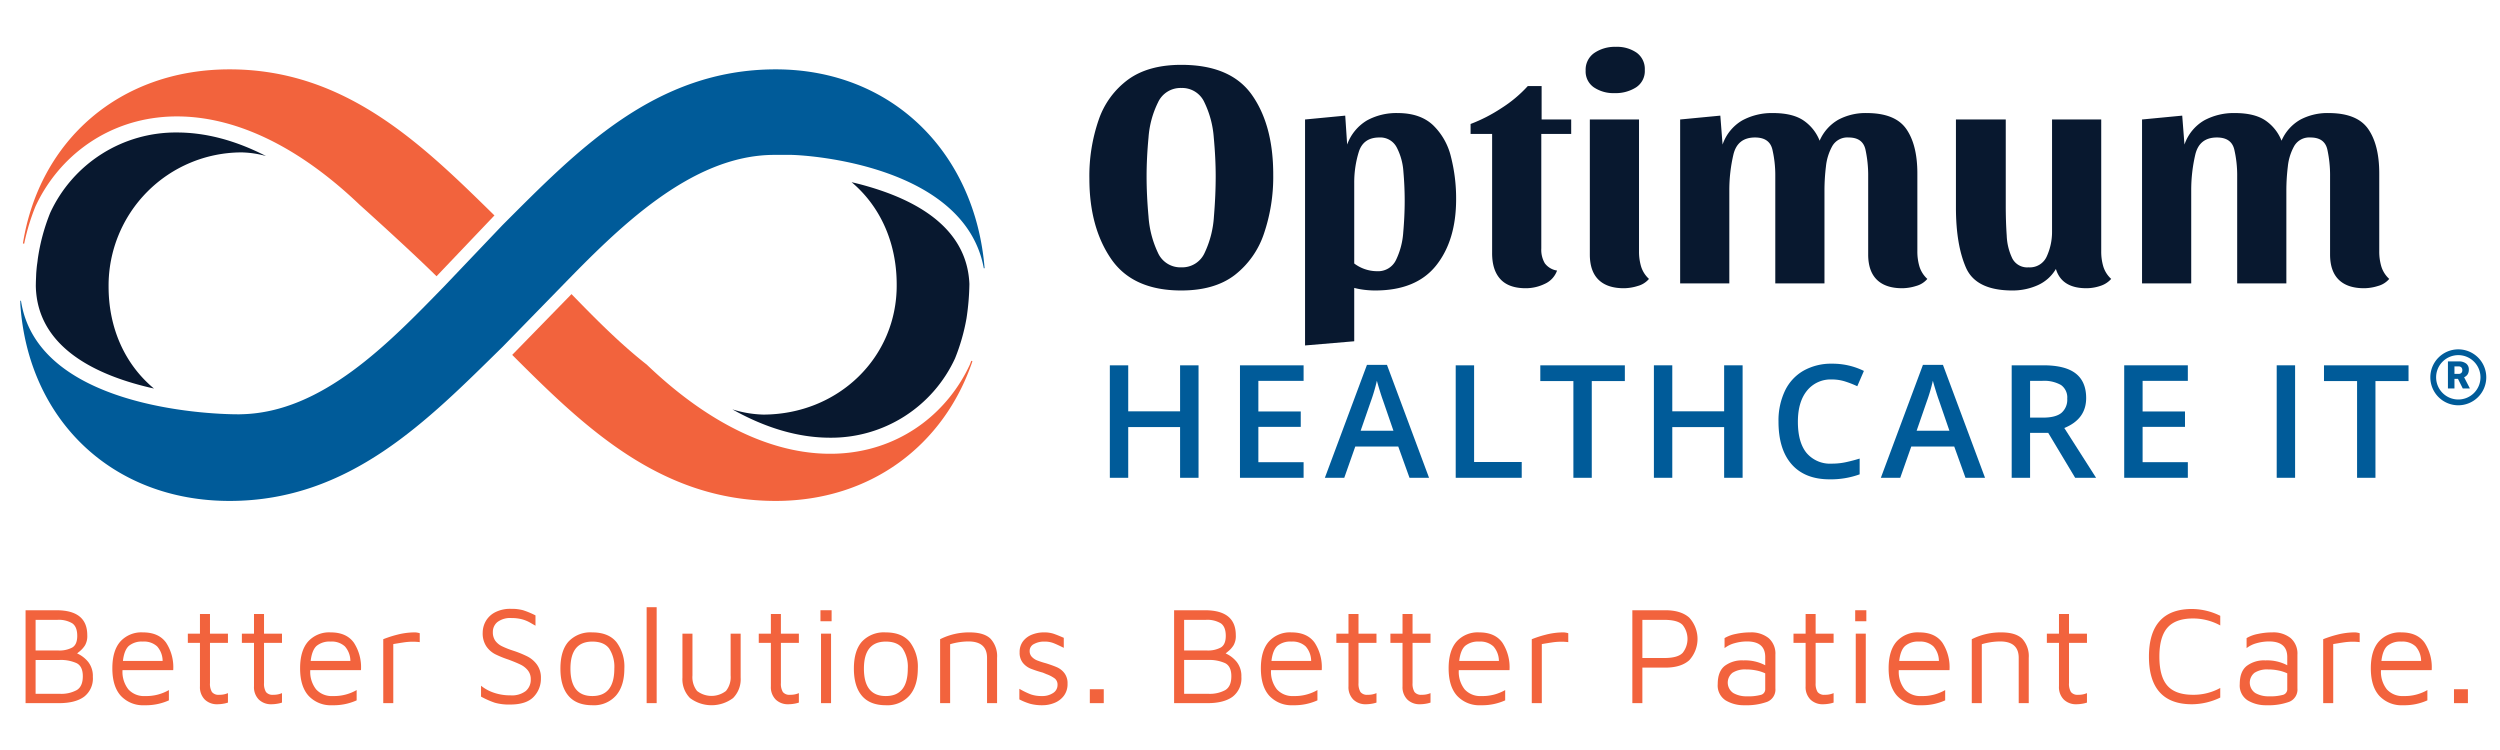 <?xml version="1.0"?>
<svg xmlns="http://www.w3.org/2000/svg" viewBox="0 0 700 210">
  <g id="Layer_3">
    <g>
      <g>
        <g>
          <g>
            <path d="M330.765,18.155q13.859,0,19.8,8.46t5.94,22.23a49.345,49.345,0,0,1-2.61,16.605,24.469,24.469,0,0,1-8.234,11.61q-5.627,4.273-14.896,4.275-13.591,0-19.665-8.865t-6.075-22.455a48.136,48.136,0,0,1,2.61-16.47,23.316,23.316,0,0,1,8.28-11.296Q321.584,18.156,330.765,18.155Zm0,56.7a6.885,6.885,0,0,0,6.57-4.14,27.61,27.61,0,0,0,2.564-10.08q.494-5.94.495-11.25,0-5.13-.54-10.891a27.014,27.014,0,0,0-2.609-9.81,6.831,6.831,0,0,0-6.481-4.05,6.919,6.919,0,0,0-6.525,4.05,26.393,26.393,0,0,0-2.654,9.81q-.541,5.761-.54,10.891,0,5.312.54,11.25a28.146,28.146,0,0,0,2.609,10.08A6.883,6.883,0,0,0,330.765,74.856Z" style="fill: #08182f"/>
            <path d="M391.334,31.655q6.299,0,9.9,3.375a18.159,18.159,0,0,1,5.04,8.91,46.915,46.915,0,0,1,1.44,11.835q0,11.521-5.58,18.54t-17.1,7.02a25.379,25.379,0,0,1-2.97-.181,20.692,20.692,0,0,1-2.881-.54V95.556l-13.77,1.17v-63.27l11.25-1.08.54,8.101a12.996,12.996,0,0,1,5.535-6.75A17.114,17.114,0,0,1,391.334,31.655Zm-5.13,6.84q-4.502,0-5.76,4.096a29.037,29.037,0,0,0-1.261,8.595v22.59a10.654,10.654,0,0,0,6.391,2.16,5.53,5.53,0,0,0,5.31-3.15,20.886,20.886,0,0,0,2.025-7.739q.404-4.591.405-8.82,0-4.05-.36-8.146a17.053,17.053,0,0,0-1.89-6.84A5.169,5.169,0,0,0,386.204,38.495Z" style="fill: #08182f"/>
            <path d="M417.794,37.506h-6.03v-2.79a44.115,44.115,0,0,0,8.595-4.41,36.159,36.159,0,0,0,7.425-6.21h3.87v9.359h8.28v4.051h-8.37v32.04a7.497,7.497,0,0,0,.99,4.185,5.255,5.255,0,0,0,3.42,2.025,6.418,6.418,0,0,1-3.465,3.734,12.164,12.164,0,0,1-5.266,1.215q-4.771,0-7.109-2.52-2.342-2.518-2.34-7.29Z" style="fill: #08182f"/>
            <path d="M452.443,13.115a9.595,9.595,0,0,1,5.85,1.665,5.628,5.628,0,0,1,2.25,4.815,5.45,5.45,0,0,1-2.43,4.859,10.638,10.638,0,0,1-6.03,1.62,9.826,9.826,0,0,1-5.805-1.62,5.373,5.373,0,0,1-2.295-4.68,5.678,5.678,0,0,1,2.43-4.95A10.228,10.228,0,0,1,452.443,13.115Zm6.48,20.34v36.9a14.711,14.711,0,0,0,.585,4.275,7.852,7.852,0,0,0,2.205,3.465,6.215,6.215,0,0,1-3.149,1.98,13.379,13.379,0,0,1-3.87.63q-4.682,0-7.11-2.385t-2.43-7.064V33.455Z" style="fill: #08182f"/>
            <path d="M470.441,79.356v-45.9l11.25-1.08.63,8.101a12.52,12.52,0,0,1,5.49-6.75,17.368,17.368,0,0,1,8.64-2.07q5.401,0,8.46,2.025a12.296,12.296,0,0,1,4.59,5.715A12.433,12.433,0,0,1,514.767,33.5a16.177,16.177,0,0,1,7.875-1.845q8.008,0,11.115,4.455,3.104,4.455,3.104,12.465v21.78a14.711,14.711,0,0,0,.585,4.275,7.851,7.851,0,0,0,2.205,3.465,6.214,6.214,0,0,1-3.15,1.98,13.373,13.373,0,0,1-3.869.63q-4.682,0-7.11-2.385t-2.43-7.064v-21.96a33.686,33.686,0,0,0-.766-7.426q-.766-3.375-4.725-3.375a4.857,4.857,0,0,0-4.545,2.386,14.828,14.828,0,0,0-1.8,5.805,55.834,55.834,0,0,0-.405,6.57v26.1H497.081v-30.06a31.822,31.822,0,0,0-.81-7.426q-.81-3.375-4.86-3.375-4.95,0-6.075,4.86a43.706,43.706,0,0,0-1.125,9.9v26.1Z" style="fill: #08182f"/>
            <path d="M588.342,33.455v36.9a14.707,14.707,0,0,0,.585,4.275,7.852,7.852,0,0,0,2.205,3.465,6.785,6.785,0,0,1-3.104,1.98,12.343,12.343,0,0,1-3.825.63q-6.931,0-8.55-5.399a11.124,11.124,0,0,1-5.176,4.59,17.2,17.2,0,0,1-6.975,1.44q-10.26,0-13.05-6.436-2.79-6.434-2.79-16.785v-24.66h13.95v24.21q0,4.411.27,8.325a16.093,16.093,0,0,0,1.575,6.391,4.698,4.698,0,0,0,4.545,2.475,5.171,5.171,0,0,0,5.13-3.15,16.482,16.482,0,0,0,1.44-6.93v-31.32Z" style="fill: #08182f"/>
            <path d="M599.771,79.356v-45.9l11.25-1.08.63,8.101a12.52,12.52,0,0,1,5.49-6.75,17.368,17.368,0,0,1,8.64-2.07q5.401,0,8.46,2.025a12.297,12.297,0,0,1,4.59,5.715A12.433,12.433,0,0,1,644.097,33.5a16.177,16.177,0,0,1,7.875-1.845q8.008,0,11.115,4.455,3.104,4.455,3.104,12.465v21.78a14.707,14.707,0,0,0,.585,4.275,7.852,7.852,0,0,0,2.205,3.465,6.214,6.214,0,0,1-3.15,1.98,13.373,13.373,0,0,1-3.869.63q-4.682,0-7.11-2.385-2.43-2.383-2.43-7.064v-21.96a33.692,33.692,0,0,0-.766-7.426q-.766-3.375-4.725-3.375a4.857,4.857,0,0,0-4.545,2.386,14.826,14.826,0,0,0-1.8,5.805,55.835,55.835,0,0,0-.405,6.57v26.1h-13.77v-30.06a31.822,31.822,0,0,0-.81-7.426q-.81-3.375-4.86-3.375-4.95,0-6.075,4.86a43.701,43.701,0,0,0-1.125,9.9v26.1Z" style="fill: #08182f"/>
          </g>
          <g>
            <path d="M335.592,133.781h-5.17V119.586H315.903v14.195h-5.148V102.288h5.148V115.17h14.519V102.288h5.17Z" style="fill: #005b99"/>
            <path d="M365.008,133.781H347.193V102.288h17.814V106.64h-12.666v8.573h11.869v4.309H352.342v9.887h12.666Z" style="fill: #005b99"/>
            <path d="M394.661,133.781l-3.146-8.745h-12.041l-3.08,8.745h-5.429l11.783-31.622H388.35l11.782,31.622Zm-4.502-13.183-2.951-8.573q-.324-.861-.894-2.715-.571-1.851-.786-2.714a48.373,48.373,0,0,1-1.701,5.795l-2.844,8.207Z" style="fill: #005b99"/>
            <path d="M407.599,133.781V102.288h5.149v27.077h13.334v4.416Z" style="fill: #005b99"/>
            <path d="M445.695,133.781h-5.147V106.704h-9.263v-4.416H454.958v4.416h-9.263Z" style="fill: #005b99"/>
            <path d="M487.929,133.781h-5.17V119.586H468.24v14.195h-5.148V102.288H468.24V115.17h14.519V102.288h5.17Z" style="fill: #005b99"/>
            <path d="M512.929,106.252a8.487,8.487,0,0,0-6.98,3.146q-2.541,3.145-2.541,8.681,0,5.795,2.444,8.767a8.633,8.633,0,0,0,7.076,2.973,18.538,18.538,0,0,0,3.878-.399q1.874-.398,3.898-1.022v4.415a23.635,23.635,0,0,1-8.401,1.4q-6.914,0-10.619-4.189T497.98,118.035a19.367,19.367,0,0,1,1.799-8.595,12.826,12.826,0,0,1,5.202-5.644,15.733,15.733,0,0,1,7.991-1.961,19.836,19.836,0,0,1,8.918,2.025l-1.853,4.286a27.649,27.649,0,0,0-3.371-1.324A12.138,12.138,0,0,0,512.929,106.252Z" style="fill: #005b99"/>
            <path d="M550.337,133.781l-3.146-8.745H535.15l-3.08,8.745h-5.429l11.783-31.622h5.601l11.782,31.622Zm-4.502-13.183-2.951-8.573q-.324-.861-.894-2.715-.571-1.851-.786-2.714a48.392,48.392,0,0,1-1.701,5.795l-2.844,8.207Z" style="fill: #005b99"/>
            <path d="M568.422,121.201v12.58h-5.149V102.288H572.17q6.095,0,9.025,2.284,2.93,2.282,2.93,6.893,0,5.881-6.117,8.38l8.896,13.937h-5.859l-7.539-12.58Zm0-4.265h3.576q3.596,0,5.213-1.336a4.846,4.846,0,0,0,1.615-3.963,4.267,4.267,0,0,0-1.745-3.835,9.567,9.567,0,0,0-5.256-1.163h-3.403Z" style="fill: #005b99"/>
            <path d="M612.594,133.781H594.779V102.288h17.814V106.64H599.928v8.573h11.869v4.309H599.928v9.887h12.666Z" style="fill: #005b99"/>
            <path d="M637.477,133.781V102.288h5.149v31.493Z" style="fill: #005b99"/>
            <path d="M665.127,133.781H659.98V106.704h-9.263v-4.416H674.39v4.416H665.127Z" style="fill: #005b99"/>
          </g>
          <path d="M688.237,106.09h-.989v2.681H685.42V101.19h2.984a3.333,3.333,0,0,1,2.109.598,2.028,2.028,0,0,1,.76,1.69,2.462,2.462,0,0,1-.32,1.311,2.272,2.272,0,0,1-1.002.843l1.583,3.061v.078h-1.958Zm-.989-1.406h1.156a1.036,1.036,0,0,0,.783-.274,1.059,1.059,0,0,0,.263-.765,1.071,1.071,0,0,0-.266-.77,1.027,1.027,0,0,0-.781-.279h-1.156Zm1.076,8.796a7.831,7.831,0,1,1,7.831-7.831A7.84,7.84,0,0,1,688.324,113.479Zm0-14.041a6.21,6.21,0,1,0,6.21,6.21A6.217,6.217,0,0,0,688.324,99.438Z" style="fill: #005b99"/>
        </g>
        <g>
          <path d="M138.449,60.329l-.186.185c-.02.02-.04.041-.06.061L122.229,77.35c-7.831-7.727-21.523-20.004-21.523-20.003-41.992-40.112-78.938-25.16-90.782.463A60.27,60.27,0,0,0,6.767,68.239c-.114-.033-.233-.048-.351-.07C11.055,39.235,33.602,19.42,64.288,19.42,96.766,19.42,118.176,40.41,138.449,60.329Zm133.583,40.719c-.023-.011-.04-.029-.064-.04-.139.366-.267.738-.414,1.101-11.844,25.623-48.442,40.122-90.435.01l.034.023c-7.646-5.99-14.663-13.136-21.132-19.791l-.336.345L143.417,99.371c20.158,20.164,41.5,40.89,73.773,40.89,26.62,0,47.103-15.588,55.093-39.105C272.2,101.119,272.114,101.086,272.032,101.048Z" style="fill: #f2633d"/>
          <path d="M275.69,75.099C273.023,42.624,249.661,19.42,217.19,19.42c-33.705,0-55.488,22.605-76.451,43.569l-.001,0L124.295,80.256c-15.404,15.807-34.009,35.198-56.599,35.729l.057.001.027.001c.132.004.203.005.219.005h.005c-.026,0-.394.009-1.036.012-.072,0-.143.006-.216.006-.078,0-.154-.004-.232-.005-8.995-.01-56.139-2.207-60.647-31.802-.067.005-.129.017-.198.019a7.731,7.731,0,0,1,.013.917C7.847,117.499,31.396,140.26,64.288,140.26c33.703,0,55.487-22.603,76.449-43.155l16.444-16.854c15.608-16.019,36.161-36.853,59.567-36.882-.017,0,4.245-.009,4.251-.009,5.697,0,49.208,3.067,54.467,31.76C275.541,75.115,275.611,75.102,275.69,75.099Z" style="fill: #005b99"/>
          <path d="M232.438,122.558c-8.812,0-17.989-2.665-27.375-7.938a31.533,31.533,0,0,0,8.697,1.466c21.002-.08,37.391-16.018,37.315-36.286l-.001-.154c0-11.627-4.548-21.826-12.625-28.634a84.877,84.877,0,0,1,8.738,2.517c15.61,5.463,23.767,14.211,24.245,26.001a70.226,70.226,0,0,1-.812,9.61,55.786,55.786,0,0,1-3.207,11.202A38.177,38.177,0,0,1,232.438,122.558ZM43.113,108.792c-15.859-3.524-32.804-11.374-33.086-28.811l.022-1.167.09-2.236c.04-.581.093-1.199.154-1.81l.027-.232c.028-.259.064-.507.1-.755.056-.39.113-.796.153-1.223a55.624,55.624,0,0,1,3.49-12.98A38.712,38.712,0,0,1,49.56,37.098c8.048,0,16.398,2.212,24.922,6.592a27.71,27.71,0,0,0-6.905-1.02A37.312,37.312,0,0,0,30.403,80.12l.001.133C30.404,91.882,34.981,102.043,43.113,108.792Z" style="fill: #08182f"/>
        </g>
      </g>
      <g>
        <path d="M24.71,185.356a6.373,6.373,0,0,1,1.287,4.153,6.444,6.444,0,0,1-2.457,5.577q-2.458,1.794-6.981,1.794H7.16V170.868h8.618q8.659,0,8.658,6.98a5.212,5.212,0,0,1-.624,2.828,6.86,6.86,0,0,1-1.326,1.54c-.468.39-.767.638-.896.741A8.401,8.401,0,0,1,24.71,185.356ZM9.968,182.139h6.434a7.61,7.61,0,0,0,3.803-.818q1.424-.82,1.424-3.276,0-2.534-1.385-3.51a7.309,7.309,0,0,0-4.192-.976H9.968Zm11.505,11.096q1.715-1.033,1.716-3.881,0-2.808-1.774-3.686a10.78,10.78,0,0,0-4.738-.877H9.968v9.477H16.793A9.049,9.049,0,0,0,21.473,193.234Z" style="fill: #f2633d"/>
        <path d="M46.511,179.955A12.562,12.562,0,0,1,48.5,187.638H34.304a7.93,7.93,0,0,0,1.638,5.382,5.886,5.886,0,0,0,4.68,1.872,12.636,12.636,0,0,0,6.669-1.677v2.886a15.659,15.659,0,0,1-6.824,1.365,8.478,8.478,0,0,1-6.63-2.633q-2.38-2.632-2.38-7.702,0-4.953,2.243-7.508a7.938,7.938,0,0,1,6.298-2.554Q44.444,177.069,46.511,179.955Zm-10.413.877q-1.327,1.191-1.677,4.231H45.535a6.202,6.202,0,0,0-1.54-4.075,5.427,5.427,0,0,0-3.998-1.346A5.67,5.67,0,0,0,36.098,180.832Z" style="fill: #f2633d"/>
        <path d="M57.352,195.887a4.909,4.909,0,0,1-1.365-3.725v-12.168H52.594V177.42h3.393v-5.499h2.808v5.499h5.031v2.574H58.795v11.27a4.435,4.435,0,0,0,.546,2.496,2.314,2.314,0,0,0,2.028.78,5.844,5.844,0,0,0,2.457-.468v2.651a8.056,8.056,0,0,1-1.385.332,9.869,9.869,0,0,1-1.579.136A4.864,4.864,0,0,1,57.352,195.887Z" style="fill: #f2633d"/>
        <path d="M72.484,195.887a4.909,4.909,0,0,1-1.365-3.725v-12.168H67.726V177.42h3.393v-5.499h2.808v5.499H78.958v2.574H73.927v11.27a4.434,4.434,0,0,0,.546,2.496,2.314,2.314,0,0,0,2.028.78,5.844,5.844,0,0,0,2.457-.468v2.651a8.053,8.053,0,0,1-1.385.332,9.868,9.868,0,0,1-1.579.136A4.864,4.864,0,0,1,72.484,195.887Z" style="fill: #f2633d"/>
        <path d="M99.082,179.955a12.563,12.563,0,0,1,1.989,7.683H86.875a7.93,7.93,0,0,0,1.638,5.382,5.886,5.886,0,0,0,4.68,1.872,12.636,12.636,0,0,0,6.669-1.677v2.886a15.659,15.659,0,0,1-6.824,1.365,8.478,8.478,0,0,1-6.63-2.633q-2.38-2.632-2.38-7.702,0-4.953,2.243-7.508a7.938,7.938,0,0,1,6.298-2.554Q97.016,177.069,99.082,179.955Zm-10.413.877q-1.327,1.191-1.677,4.231H98.106a6.201,6.201,0,0,0-1.54-4.075,5.428,5.428,0,0,0-3.998-1.346A5.67,5.67,0,0,0,88.669,180.832Z" style="fill: #f2633d"/>
        <path d="M107.311,178.98a30.683,30.683,0,0,1,3.919-1.268,19.717,19.717,0,0,1,5.051-.643,5.391,5.391,0,0,1,1.248.233v2.496a15.059,15.059,0,0,0-1.872-.117,16.944,16.944,0,0,0-2.379.156q-1.093.157-3.159.507v16.536h-2.808Z" style="fill: #f2633d"/>
        <path d="M138.55,196.764a23.675,23.675,0,0,1-3.861-1.716v-3.042a11.51,11.51,0,0,0,3.529,1.931,13.99,13.99,0,0,0,4.738.761,6.383,6.383,0,0,0,4.251-1.209,4.099,4.099,0,0,0,1.404-3.276,3.828,3.828,0,0,0-.819-2.516,5.955,5.955,0,0,0-1.949-1.56q-1.132-.565-3.394-1.424a28.102,28.102,0,0,1-3.842-1.56,6.823,6.823,0,0,1-2.438-2.184,6.52,6.52,0,0,1-1.014-3.822,6.627,6.627,0,0,1,.8-3.119,6.347,6.347,0,0,1,2.574-2.535,9.165,9.165,0,0,1,4.582-1.015,12.076,12.076,0,0,1,3.373.391,23.823,23.823,0,0,1,3.452,1.442v2.887q-.274-.155-1.463-.839a9.47,9.47,0,0,0-2.457-.994,11.484,11.484,0,0,0-2.749-.312,5.982,5.982,0,0,0-3.979,1.111,3.534,3.534,0,0,0-1.287,2.789,4.075,4.075,0,0,0,.683,2.457,5.053,5.053,0,0,0,1.833,1.52,24.729,24.729,0,0,0,3.257,1.287,29.015,29.015,0,0,1,3.958,1.618,7.599,7.599,0,0,1,2.633,2.282,6.214,6.214,0,0,1,1.092,3.782,7.29,7.29,0,0,1-2.047,5.227q-2.048,2.145-6.572,2.144A14.64,14.64,0,0,1,138.55,196.764Z" style="fill: #f2633d"/>
        <path d="M159.16,194.814q-2.243-2.651-2.243-7.604,0-5.032,2.282-7.586a8.403,8.403,0,0,1,6.61-2.554q4.563,0,6.786,2.71a11.387,11.387,0,0,1,2.223,7.43q0,4.835-2.34,7.546a8.237,8.237,0,0,1-6.591,2.711Q161.402,197.466,159.16,194.814Zm12.851-7.604a9.335,9.335,0,0,0-1.443-5.616q-1.443-1.95-4.719-1.95-6.123,0-6.123,7.566,0,7.683,6.123,7.683Q172.01,194.892,172.011,187.209Z" style="fill: #f2633d"/>
        <path d="M181.059,196.881V170.01h2.808v26.871Z" style="fill: #f2633d"/>
        <path d="M193.206,195.457a7.481,7.481,0,0,1-2.125-5.713V177.42h2.808v11.7a6.235,6.235,0,0,0,1.287,4.349,6.608,6.608,0,0,0,8.093,0,6.169,6.169,0,0,0,1.307-4.349v-11.7h2.808v12.324a7.485,7.485,0,0,1-2.125,5.713,10.042,10.042,0,0,1-12.052,0Z" style="fill: #f2633d"/>
        <path d="M217.211,195.887a4.909,4.909,0,0,1-1.365-3.725v-12.168h-3.394V177.42h3.394v-5.499h2.808v5.499h5.031v2.574h-5.031v11.27a4.435,4.435,0,0,0,.546,2.496,2.314,2.314,0,0,0,2.028.78,5.844,5.844,0,0,0,2.457-.468v2.651a8.056,8.056,0,0,1-1.385.332,9.869,9.869,0,0,1-1.579.136A4.864,4.864,0,0,1,217.211,195.887Z" style="fill: #f2633d"/>
        <path d="M229.73,170.868h3.12v3.081h-3.12Zm.156,6.552h2.808v19.461h-2.808Z" style="fill: #f2633d"/>
        <path d="M241.332,194.814q-2.243-2.651-2.243-7.604,0-5.032,2.282-7.586a8.403,8.403,0,0,1,6.61-2.554q4.563,0,6.786,2.71a11.387,11.387,0,0,1,2.223,7.43q0,4.835-2.34,7.546a8.237,8.237,0,0,1-6.591,2.711Q243.574,197.466,241.332,194.814Zm12.851-7.604a9.335,9.335,0,0,0-1.443-5.616q-1.443-1.95-4.719-1.95-6.123,0-6.123,7.566,0,7.683,6.123,7.683Q254.182,194.892,254.183,187.209Z" style="fill: #f2633d"/>
        <path d="M271.458,177.069q4.096,0,5.909,1.794a7.202,7.202,0,0,1,1.813,5.343v12.675h-2.809V184.206q0-4.601-5.226-4.603a18.384,18.384,0,0,0-5.109.78v16.497H263.23V178.98A17.993,17.993,0,0,1,271.458,177.069Z" style="fill: #f2633d"/>
        <path d="M288.5,197.076a16.637,16.637,0,0,1-3.081-1.248v-2.964a21.569,21.569,0,0,0,3.257,1.579,9.088,9.088,0,0,0,3.022.448,5.434,5.434,0,0,0,3.179-.857,2.605,2.605,0,0,0,1.228-2.224,2.203,2.203,0,0,0-.741-1.813,9.068,9.068,0,0,0-2.34-1.228l-1.014-.429a32.691,32.691,0,0,1-3.452-1.131,5.533,5.533,0,0,1-2.144-1.6,4.463,4.463,0,0,1-.917-2.964,4.914,4.914,0,0,1,.976-3.12,5.806,5.806,0,0,1,2.535-1.852,8.972,8.972,0,0,1,3.275-.605,8.541,8.541,0,0,1,2.633.351q1.072.352,2.944,1.17v2.808q-1.951-.974-2.983-1.364a6.905,6.905,0,0,0-2.438-.391,5.871,5.871,0,0,0-2.925.683,2.121,2.121,0,0,0-1.209,1.931,2.319,2.319,0,0,0,.605,1.657,4.202,4.202,0,0,0,1.52,1.015,23.342,23.342,0,0,0,2.477.799q1.95.624,3.101,1.131a5.324,5.324,0,0,1,2.028,1.619,4.683,4.683,0,0,1,.877,2.983,5.38,5.38,0,0,1-1.014,3.334,6.139,6.139,0,0,1-2.633,2.009,8.807,8.807,0,0,1-3.373.663A12.838,12.838,0,0,1,288.5,197.076Z" style="fill: #f2633d"/>
        <path d="M305.153,192.981h3.899v3.9h-3.899Z" style="fill: #f2633d"/>
        <path d="M346.298,185.356a6.373,6.373,0,0,1,1.287,4.153,6.444,6.444,0,0,1-2.457,5.577q-2.458,1.794-6.981,1.794H328.748V170.868h8.618q8.659,0,8.658,6.98a5.212,5.212,0,0,1-.624,2.828,6.86,6.86,0,0,1-1.326,1.54c-.468.39-.767.638-.896.741A8.401,8.401,0,0,1,346.298,185.356Zm-14.742-3.218H337.99a7.61,7.61,0,0,0,3.803-.818q1.424-.82,1.424-3.276,0-2.534-1.385-3.51a7.309,7.309,0,0,0-4.192-.976h-6.084Zm11.505,11.096q1.715-1.033,1.716-3.881,0-2.808-1.774-3.686a10.78,10.78,0,0,0-4.738-.877h-6.708v9.477h6.825A9.048,9.048,0,0,0,343.06,193.234Z" style="fill: #f2633d"/>
        <path d="M368.099,179.955a12.563,12.563,0,0,1,1.989,7.683H355.892a7.93,7.93,0,0,0,1.638,5.382,5.886,5.886,0,0,0,4.68,1.872,12.636,12.636,0,0,0,6.669-1.677v2.886a15.659,15.659,0,0,1-6.824,1.365,8.478,8.478,0,0,1-6.63-2.633q-2.38-2.632-2.38-7.702,0-4.953,2.243-7.508a7.938,7.938,0,0,1,6.298-2.554Q366.032,177.069,368.099,179.955Zm-10.413.877q-1.327,1.191-1.677,4.231H367.123a6.201,6.201,0,0,0-1.54-4.075,5.428,5.428,0,0,0-3.998-1.346A5.67,5.67,0,0,0,357.685,180.832Z" style="fill: #f2633d"/>
        <path d="M378.94,195.887a4.909,4.909,0,0,1-1.365-3.725v-12.168h-3.394V177.42h3.394v-5.499h2.808v5.499h5.031v2.574h-5.031v11.27a4.435,4.435,0,0,0,.546,2.496,2.314,2.314,0,0,0,2.028.78,5.844,5.844,0,0,0,2.457-.468v2.651a8.056,8.056,0,0,1-1.385.332,9.869,9.869,0,0,1-1.579.136A4.864,4.864,0,0,1,378.94,195.887Z" style="fill: #f2633d"/>
        <path d="M394.072,195.887a4.909,4.909,0,0,1-1.365-3.725v-12.168h-3.393V177.42h3.393v-5.499h2.808v5.499h5.031v2.574h-5.031v11.27a4.435,4.435,0,0,0,.546,2.496,2.314,2.314,0,0,0,2.028.78,5.844,5.844,0,0,0,2.457-.468v2.651a8.056,8.056,0,0,1-1.385.332,9.868,9.868,0,0,1-1.579.136A4.864,4.864,0,0,1,394.072,195.887Z" style="fill: #f2633d"/>
        <path d="M420.67,179.955a12.563,12.563,0,0,1,1.989,7.683H408.463a7.93,7.93,0,0,0,1.638,5.382,5.886,5.886,0,0,0,4.68,1.872,12.636,12.636,0,0,0,6.669-1.677v2.886a15.659,15.659,0,0,1-6.824,1.365,8.478,8.478,0,0,1-6.63-2.633q-2.38-2.632-2.38-7.702,0-4.953,2.243-7.508a7.938,7.938,0,0,1,6.298-2.554Q418.603,177.069,420.67,179.955Zm-10.413.877q-1.327,1.191-1.677,4.231h11.114a6.201,6.201,0,0,0-1.54-4.075,5.428,5.428,0,0,0-3.998-1.346A5.67,5.67,0,0,0,410.257,180.832Z" style="fill: #f2633d"/>
        <path d="M428.898,178.98a30.677,30.677,0,0,1,3.919-1.268,19.717,19.717,0,0,1,5.051-.643,5.392,5.392,0,0,1,1.248.233v2.496a15.06,15.06,0,0,0-1.872-.117,16.943,16.943,0,0,0-2.379.156q-1.093.157-3.159.507v16.536h-2.808Z" style="fill: #f2633d"/>
        <path d="M459.864,196.881h-2.808V170.868h9.242q4.368,0,6.689,2.066a8.831,8.831,0,0,1,0,11.934q-2.32,2.067-6.689,2.066h-6.434Zm6.084-12.636q3.9,0,5.226-1.482a6.283,6.283,0,0,0,0-7.722q-1.326-1.482-5.226-1.482h-6.084v10.687Z" style="fill: #f2633d"/>
        <path d="M495.218,178.668a5.739,5.739,0,0,1,1.892,4.641v9.438a3.683,3.683,0,0,1-2.302,3.764,17.031,17.031,0,0,1-6.356.955,9.831,9.831,0,0,1-5.284-1.365,4.942,4.942,0,0,1-2.204-4.562q0-3.472,1.911-5.051a8.025,8.025,0,0,1,5.265-1.579,12.076,12.076,0,0,1,6.123,1.364v-2.301q0-4.367-5.108-4.368a12.841,12.841,0,0,0-3.393.469,7.862,7.862,0,0,0-2.886,1.403V178.668a9.82,9.82,0,0,1,3.179-1.17,19.079,19.079,0,0,1,3.997-.429A7.756,7.756,0,0,1,495.218,178.668Zm-2.165,15.893a1.615,1.615,0,0,0,1.209-1.657v-4.368a10.702,10.702,0,0,0-2.457-.8,14.271,14.271,0,0,0-2.925-.293,6.505,6.505,0,0,0-3.783.936,3.519,3.519,0,0,0,.234,5.675,7.343,7.343,0,0,0,3.783.916A13.503,13.503,0,0,0,493.053,194.56Z" style="fill: #f2633d"/>
        <path d="M506.937,195.887a4.909,4.909,0,0,1-1.365-3.725v-12.168h-3.394V177.42h3.394v-5.499h2.808v5.499H513.41v2.574h-5.031v11.27a4.434,4.434,0,0,0,.546,2.496,2.314,2.314,0,0,0,2.028.78,5.844,5.844,0,0,0,2.457-.468v2.651a8.056,8.056,0,0,1-1.385.332,9.869,9.869,0,0,1-1.579.136A4.864,4.864,0,0,1,506.937,195.887Z" style="fill: #f2633d"/>
        <path d="M519.455,170.868h3.12v3.081h-3.12Zm.156,6.552h2.808v19.461h-2.808Z" style="fill: #f2633d"/>
        <path d="M543.869,179.955a12.562,12.562,0,0,1,1.989,7.683H531.662A7.93,7.93,0,0,0,533.3,193.02a5.886,5.886,0,0,0,4.68,1.872,12.636,12.636,0,0,0,6.669-1.677v2.886a15.659,15.659,0,0,1-6.824,1.365,8.478,8.478,0,0,1-6.63-2.633q-2.38-2.632-2.38-7.702,0-4.953,2.243-7.508a7.938,7.938,0,0,1,6.298-2.554Q541.803,177.069,543.869,179.955Zm-10.413.877q-1.327,1.191-1.677,4.231h11.114a6.202,6.202,0,0,0-1.54-4.075,5.427,5.427,0,0,0-3.998-1.346A5.67,5.67,0,0,0,533.456,180.832Z" style="fill: #f2633d"/>
        <path d="M560.326,177.069q4.096,0,5.909,1.794a7.202,7.202,0,0,1,1.813,5.343v12.675H565.24V184.206q0-4.601-5.226-4.603a18.383,18.383,0,0,0-5.109.78v16.497h-2.808V178.98A17.993,17.993,0,0,1,560.326,177.069Z" style="fill: #f2633d"/>
        <path d="M577.877,195.887a4.909,4.909,0,0,1-1.365-3.725v-12.168h-3.393V177.42h3.393v-5.499h2.808v5.499h5.031v2.574h-5.031v11.27a4.435,4.435,0,0,0,.546,2.496,2.314,2.314,0,0,0,2.028.78,5.844,5.844,0,0,0,2.457-.468v2.651a8.056,8.056,0,0,1-1.385.332,9.868,9.868,0,0,1-1.579.136A4.864,4.864,0,0,1,577.877,195.887Z" style="fill: #f2633d"/>
        <path d="M604.727,193.839q-3.023-3.353-3.023-9.984,0-6.628,3.023-9.983,3.021-3.354,9.028-3.354a18.002,18.002,0,0,1,7.917,1.911v2.691a15.998,15.998,0,0,0-7.606-1.95q-4.913,0-7.176,2.574t-2.262,8.111q0,5.578,2.242,8.132t7.195,2.555a15.507,15.507,0,0,0,7.606-1.911v2.691a18.467,18.467,0,0,1-7.917,1.871Q607.749,197.192,604.727,193.839Z" style="fill: #f2633d"/>
        <path d="M641.387,178.668a5.739,5.739,0,0,1,1.892,4.641v9.438a3.683,3.683,0,0,1-2.302,3.764,17.031,17.031,0,0,1-6.356.955,9.831,9.831,0,0,1-5.284-1.365,4.942,4.942,0,0,1-2.204-4.562q0-3.472,1.911-5.051a8.025,8.025,0,0,1,5.265-1.579,12.077,12.077,0,0,1,6.123,1.364v-2.301q0-4.367-5.108-4.368a12.841,12.841,0,0,0-3.394.469,7.862,7.862,0,0,0-2.886,1.403V178.668a9.818,9.818,0,0,1,3.179-1.17,19.078,19.078,0,0,1,3.997-.429A7.756,7.756,0,0,1,641.387,178.668Zm-2.165,15.893a1.615,1.615,0,0,0,1.209-1.657v-4.368a10.703,10.703,0,0,0-2.457-.8,14.27,14.27,0,0,0-2.925-.293,6.505,6.505,0,0,0-3.783.936,3.519,3.519,0,0,0,.234,5.675,7.343,7.343,0,0,0,3.783.916A13.504,13.504,0,0,0,639.222,194.56Z" style="fill: #f2633d"/>
        <path d="M650.493,178.98a30.675,30.675,0,0,1,3.919-1.268,19.717,19.717,0,0,1,5.051-.643,5.39,5.39,0,0,1,1.248.233v2.496a15.059,15.059,0,0,0-1.872-.117,16.941,16.941,0,0,0-2.379.156q-1.093.157-3.159.507v16.536h-2.808Z" style="fill: #f2633d"/>
        <path d="M678.886,179.955a12.562,12.562,0,0,1,1.989,7.683H666.679a7.93,7.93,0,0,0,1.638,5.382,5.886,5.886,0,0,0,4.68,1.872,12.636,12.636,0,0,0,6.669-1.677v2.886a15.659,15.659,0,0,1-6.824,1.365,8.478,8.478,0,0,1-6.63-2.633q-2.38-2.632-2.38-7.702,0-4.953,2.243-7.508a7.938,7.938,0,0,1,6.298-2.554Q676.819,177.069,678.886,179.955Zm-10.413.877q-1.327,1.191-1.677,4.231H677.91a6.202,6.202,0,0,0-1.54-4.075,5.427,5.427,0,0,0-3.998-1.346A5.67,5.67,0,0,0,668.473,180.832Z" style="fill: #f2633d"/>
        <path d="M687.114,192.981h3.899v3.9h-3.899Z" style="fill: #f2633d"/>
      </g>
    </g>
  </g>
</svg>
